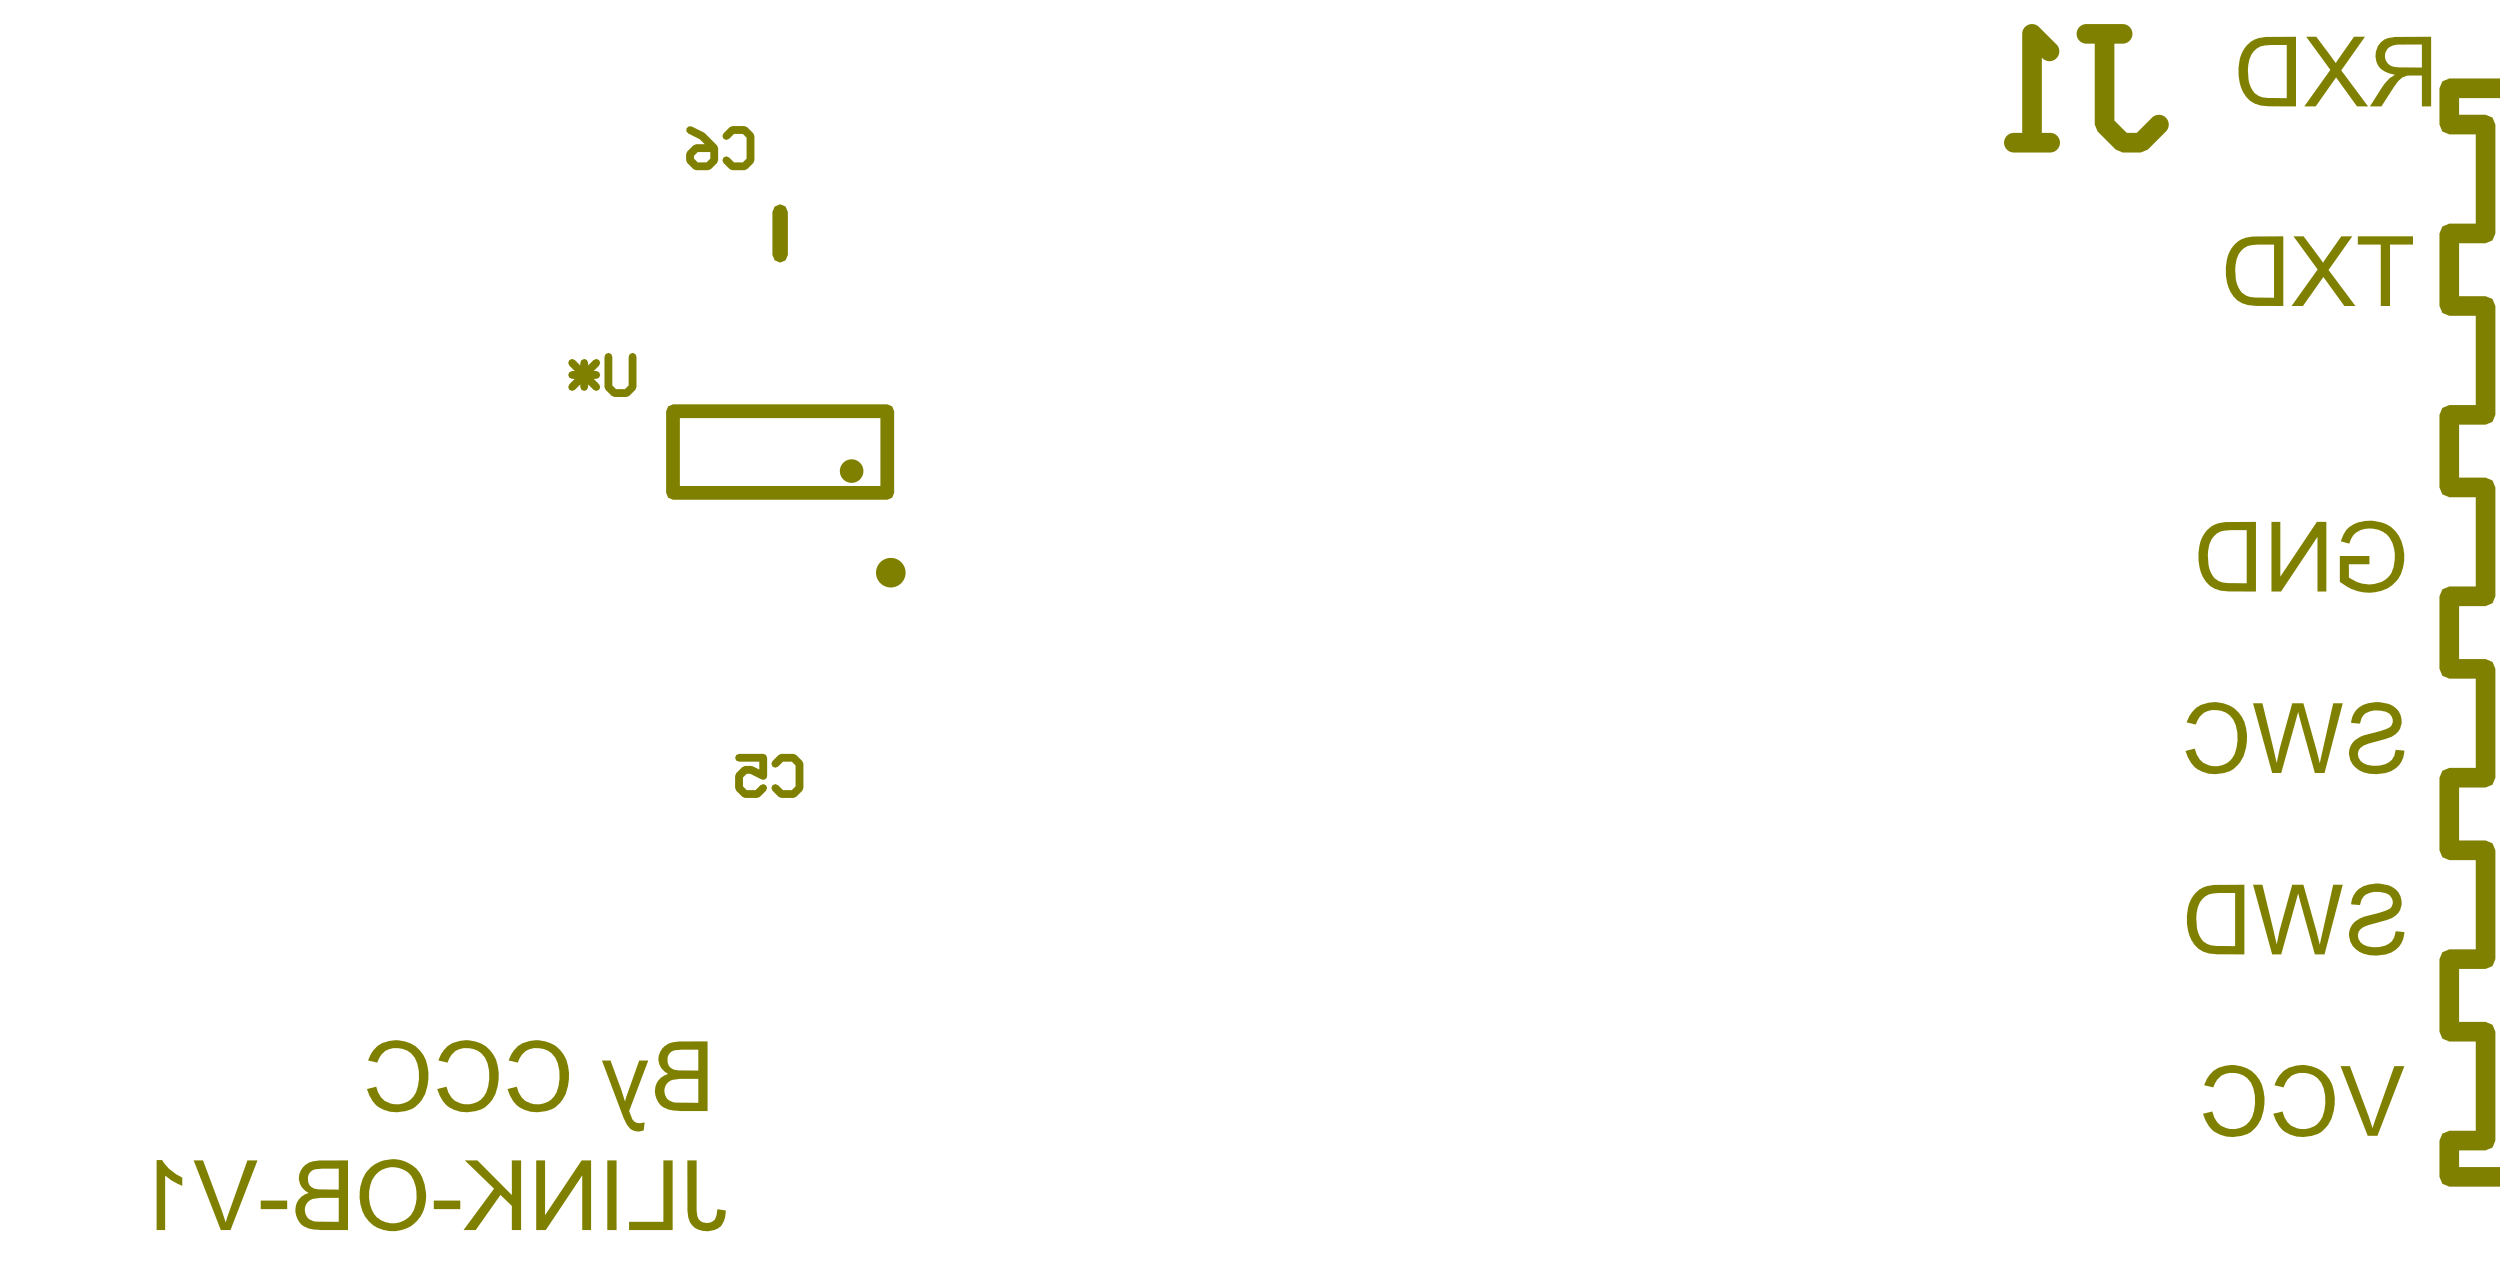 <svg width="35mm" height="18mm" viewBox="0 0 13779528 7086614"  version="1.1" xmlns="http://www.w3.org/2000/svg" xmlns:xlink="http://www.w3.org/1999/xlink">
<desc>
Origin 0 0 Bound 37350000 29300000 13779528 7086614
</desc>
<g fill-rule="evenodd" fill="rgb(128, 128, 0)" stroke="black" stroke-width="1" transform="translate(0, 7086614) scale(1, -1) translate(-37350000, -29300000)">
<path id="N" d="M 51904120.00 35900000.00 L 51904120.00 35591915.00 L 53962205.00 35591916.00 L 54000474.00 35576064.00 L 54138269.00 35438269.00 L 54154121.00 35400000.00 L 54138267.29 35361730.29 L 54000474.00 35223936.00 L 53962202.59 35208085.00 L 51904120.00 35208085.00 L 51904120.00 34591915.00 L 53962205.00 34591916.00 L 54000474.00 34576064.00 L 54138269.00 34438269.00 L 54154121.00 34400000.00 L 54138267.29 34361730.29 L 54000474.00 34223936.00 L 53962202.59 34208085.00 L 51904120.00 34208085.00 L 51904120.00 33591915.00 L 53962205.00 33591916.00 L 54000474.00 33576064.00 L 54138269.00 33438269.00 L 54154121.00 33400000.00 L 54138267.29 33361730.29 L 54000474.00 33223936.00 L 53962202.59 33208085.00 L 51904120.00 33208085.00 L 51904120.00 32591915.00 L 53962205.00 32591916.00 L 54000474.00 32576064.00 L 54138269.00 32438269.00 L 54154121.00 32400000.00 L 54138267.29 32361730.29 L 54000474.00 32223936.00 L 53962202.59 32208085.00 L 51904120.00 32208085.00 L 51904120.00 31591915.00 L 53962205.00 31591916.00 L 54000474.00 31576064.00 L 54138269.00 31438269.00 L 54154121.00 31400000.00 L 54138267.29 31361730.29 L 54000474.00 31223936.00 L 53962202.59 31208085.00 L 51904120.00 31208085.00 L 51904120.00 30591915.00 L 53962205.00 30591916.00 L 54000474.00 30576064.00 L 54138269.00 30438269.00 L 54154121.00 30400000.00 L 54138267.29 30361730.29 L 54000474.00 30223936.00 L 53962202.59 30208085.00 L 51904120.00 30208085.00 L 51904120.00 29900000.00 L 51888269.00 29861731.00 L 51850000.00 29845880.00 L 50850000.00 29845880.00 L 50811731.00 29861731.00 L 50795880.00 29900000.00 L 50795880.00 30100000.00 L 50811731.00 30138269.00 L 50850000.00 30154120.00 L 50995880.00 30154120.00 L 50995880.00 30645880.00 L 50850000.00 30645880.00 L 50811731.00 30661731.00 L 50795880.00 30700000.00 L 50795880.00 31100000.00 L 50811731.00 31138269.00 L 50850000.00 31154120.00 L 50995880.00 31154120.00 L 50995880.00 31645880.00 L 50850000.00 31645880.00 L 50811731.00 31661731.00 L 50795880.00 31700000.00 L 50795880.00 32100000.00 L 50811731.00 32138269.00 L 50850000.00 32154120.00 L 50995880.00 32154120.00 L 50995880.00 32645880.00 L 50850000.00 32645880.00 L 50811731.00 32661731.00 L 50795880.00 32700000.00 L 50795880.00 33100000.00 L 50811731.00 33138269.00 L 50850000.00 33154120.00 L 50995880.00 33154120.00 L 50995880.00 33645880.00 L 50850000.00 33645880.00 L 50811731.00 33661731.00 L 50795880.00 33700000.00 L 50795880.00 34100000.00 L 50811731.00 34138269.00 L 50850000.00 34154120.00 L 50995880.00 34154120.00 L 50995880.00 34645880.00 L 50850000.00 34645880.00 L 50811731.00 34661731.00 L 50795880.00 34700000.00 L 50795880.00 35100000.00 L 50811731.00 35138269.00 L 50850000.00 35154120.00 L 50995880.00 35154120.00 L 50995880.00 35645880.00 L 50850000.00 35645880.00 L 50811731.00 35661731.00 L 50795880.00 35700000.00 L 50795880.00 35900000.00 L 50811731.00 35938269.00 L 50850000.00 35954120.00 L 51850000.00 35954120.00 L 51888269.00 35938269.00 L 51904120.00 35900000.00  zM 53939787.12 30483675.00 L 51904120.00 30483675.00 L 51904120.00 30316325.00 L 53939787.12 30316325.00 L 54023462.72 30400000.00 L 53939787.12 30483675.00  zM 53939787.12 31483675.00 L 51904120.00 31483675.00 L 51904120.00 31316325.00 L 53939787.12 31316325.00 L 54023462.72 31400000.00 L 53939787.12 31483675.00  zM 53939787.12 32483675.00 L 51904120.00 32483675.00 L 51904120.00 32316325.00 L 53939787.12 32316325.00 L 54023462.72 32400000.00 L 53939787.12 32483675.00  zM 51795880.00 35845880.00 L 50904120.00 35845880.00 L 50904120.00 35754120.00 L 51050000.00 35754120.00 L 51088269.00 35738269.00 L 51104120.00 35700000.00 L 51104120.00 35100000.00 L 51088269.00 35061731.00 L 51050000.00 35045880.00 L 50904120.00 35045880.00 L 50904120.00 34754120.00 L 51050000.00 34754120.00 L 51088269.00 34738269.00 L 51104120.00 34700000.00 L 51104120.00 34100000.00 L 51088269.00 34061731.00 L 51050000.00 34045880.00 L 50904120.00 34045880.00 L 50904120.00 33754120.00 L 51050000.00 33754120.00 L 51088269.00 33738269.00 L 51104120.00 33700000.00 L 51104120.00 33100000.00 L 51088269.00 33061731.00 L 51050000.00 33045880.00 L 50904120.00 33045880.00 L 50904120.00 32754120.00 L 51050000.00 32754120.00 L 51088269.00 32738269.00 L 51104120.00 32700000.00 L 51104120.00 32100000.00 L 51088269.00 32061731.00 L 51050000.00 32045880.00 L 50904120.00 32045880.00 L 50904120.00 31754120.00 L 51050000.00 31754120.00 L 51088269.00 31738269.00 L 51104120.00 31700000.00 L 51104120.00 31100000.00 L 51088269.00 31061731.00 L 51050000.00 31045880.00 L 50904120.00 31045880.00 L 50904120.00 30754120.00 L 51050000.00 30754120.00 L 51088269.00 30738269.00 L 51104120.00 30700000.00 L 51104120.00 30100000.00 L 51088269.00 30061731.00 L 51050000.00 30045880.00 L 50904120.00 30045880.00 L 50904120.00 29954120.00 L 51795880.00 29954120.00 L 51795880.00 35845880.00  zM 53939787.12 33483675.00 L 51904120.00 33483675.00 L 51904120.00 33316325.00 L 53939787.12 33316325.00 L 54023462.72 33400000.00 L 53939787.12 33483675.00  zM 53939787.12 35483675.00 L 51904120.00 35483675.00 L 51904120.00 35316325.00 L 53939787.12 35316325.00 L 54023462.72 35400000.00 L 53939787.12 35483675.00  zM 53939787.12 34483675.00 L 51904120.00 34483675.00 L 51904120.00 34316325.00 L 53939787.12 34316325.00 L 54023462.72 34400000.00 L 53939787.12 34483675.00  z"/>
<path id="N" d="M 50467622.93 31516276.98 L 50511467.93 31507951.98 A 117196.43 117196.43 0 0 0 50571407.94 31465771.99 L 50581397.94 31445792.00 L 50586947.95 31420817.00 L 50587502.95 31400837.00 L 50579177.96 31370867.00 L 50569187.96 31354771.99 L 50555867.96 31341451.99 L 50534222.96 31326466.99 L 50500922.97 31314256.98 L 50402132.97 31287061.96 L 50376047.97 31276516.96 L 50359397.98 31263751.96 L 50350517.98 31250986.96 L 50346077.98 31233226.96 L 50349407.99 31211581.96 L 50361617.99 31191601.96 L 50377712.99 31179391.96 L 50398802.99 31170511.96 L 50430992.99 31165516.97 L 50464847.99 31166626.98 L 50496482.99 31174396.98 L 50518127.99 31185496.99 L 50534222.99 31199371.99 L 50546987.98 31221016.99 L 50554757.98 31253761.99 L 50602487.98 31249322.00 L 50601377.98 31235447.00 L 50595827.99 31210472.00 L 50586392.99 31188272.00 L 50573627.99 31169401.99 L 50555313.00 31152196.99 L 50529783.00 31136101.99 L 50498148.00 31125556.98 L 50448198.00 31119451.97 L 50410458.00 31121671.97 L 50378268.00 31129441.96 L 50353848.00 31140541.96 L 50334978.00 31154416.95 L 50318327.99 31171621.95 L 50304452.99 31196596.95 L 50297237.98 31228786.95 A 95867.55 95867.55 0 0 0 50336087.97 31310926.95 L 50357732.97 31324801.96 L 50379377.96 31333681.96 L 50469287.96 31356991.98 L 50504807.96 31369201.98 L 50524787.96 31379746.99 L 50533112.95 31390846.99 L 50538662.95 31406386.99 L 50538107.95 31422481.99 L 50532557.95 31436911.99 L 50519792.94 31453561.99 L 50499257.94 31464106.98 L 50467067.94 31470211.98 L 50435987.94 31470766.97 L 50411012.94 31465216.97 L 50388812.94 31455226.96 L 50377157.94 31444681.96 L 50366057.95 31427476.96 L 50357732.95 31398061.96 L 50308892.95 31401946.95 L 50310002.95 31414156.95 L 50315552.95 31435801.95 L 50322767.94 31451896.95 L 50335532.94 31471321.95 L 50351627.94 31486861.96 L 50374937.93 31501291.96 L 50403797.93 31510726.97 L 50445977.93 31516831.97 L 50467622.93 31516276.98  z"/>
<path id="N" d="M 50467622.93 32516276.98 L 50511467.93 32507951.98 A 117196.43 117196.43 0 0 0 50571407.94 32465771.99 L 50581397.94 32445792.00 L 50586947.95 32420817.00 L 50587502.95 32400837.00 L 50579177.96 32370867.00 L 50569187.96 32354771.99 L 50555867.96 32341451.99 L 50534222.96 32326466.99 L 50500922.97 32314256.98 L 50402132.97 32287061.96 L 50376047.97 32276516.96 L 50359397.98 32263751.96 L 50350517.98 32250986.96 L 50346077.98 32233226.96 L 50349407.99 32211581.96 L 50361617.99 32191601.96 L 50377712.99 32179391.96 L 50398802.99 32170511.96 L 50430992.99 32165516.97 L 50464847.99 32166626.98 L 50496482.99 32174396.98 L 50518127.99 32185496.99 L 50534222.99 32199371.99 L 50546987.98 32221016.99 L 50554757.98 32253761.99 L 50602487.98 32249322.00 L 50601377.98 32235447.00 L 50595827.99 32210472.00 L 50586392.99 32188272.00 L 50573627.99 32169401.99 L 50555313.00 32152196.99 L 50529783.00 32136101.99 L 50498148.00 32125556.98 L 50448198.00 32119451.97 L 50410458.00 32121671.97 L 50378268.00 32129441.96 L 50353848.00 32140541.96 L 50334978.00 32154416.95 L 50318327.99 32171621.95 L 50304452.99 32196596.95 L 50297237.98 32228786.95 A 95867.55 95867.55 0 0 0 50336087.97 32310926.95 L 50357732.97 32324801.96 L 50379377.96 32333681.96 L 50469287.96 32356991.98 L 50504807.96 32369201.98 L 50524787.96 32379746.99 L 50533112.95 32390846.99 L 50538662.95 32406386.99 L 50538107.95 32422481.99 L 50532557.95 32436911.99 L 50519792.94 32453561.99 L 50499257.94 32464106.98 L 50467067.94 32470211.98 L 50435987.94 32470766.97 L 50411012.94 32465216.97 L 50388812.94 32455226.96 L 50377157.94 32444681.96 L 50366057.95 32427476.96 L 50357732.95 32398061.96 L 50308892.95 32401946.95 L 50310002.95 32414156.95 L 50315552.95 32435801.95 L 50322767.94 32451896.95 L 50335532.94 32471321.95 L 50351627.94 32486861.96 L 50374937.93 32501291.96 L 50403797.93 32510726.97 L 50445977.93 32516831.97 L 50467622.93 32516276.98  z"/>
<path id="N" d="M 39592869.93 29980174.69 L 39620064.94 29965189.70 L 39645594.94 29945209.70 L 39664464.94 29921344.71 L 39677229.95 29896924.71 L 39689994.96 29859739.71 L 39698319.96 29809234.71 A 236460.34 236460.34 0 0 0 39680559.98 29704894.71 L 39667794.99 29681029.71 L 39646704.99 29654944.70 L 39619510.00 29631079.70 L 39595645.00 29617759.69 L 39562900.00 29606659.69 L 39529045.00 29600554.68 L 39496855.00 29601109.68 L 39463555.00 29607214.67 L 39429700.00 29619424.66 L 39406390.00 29633299.66 L 39381969.99 29656054.66 L 39361989.99 29681584.65 L 39347559.98 29710999.65 L 39337014.98 29746519.65 L 39332019.97 29782594.65 L 39332574.96 29818669.65 L 39336459.96 29846974.65 L 39348669.95 29888599.65 L 39363099.95 29916904.65 L 39373644.94 29931334.65 L 39394734.94 29953534.66 L 39417489.94 29970739.66 L 39451899.93 29986834.67 L 39468549.93 29991274.67 L 39510174.93 29997379.68 A 180284.28 180284.28 0 0 0 39592869.93 29980174.69  zM 39501294.94 29952979.68 L 39476319.94 29947429.67 L 39451899.94 29937439.67 L 39435804.94 29926339.67 L 39418044.95 29908579.66 L 39400284.95 29881384.66 L 39390294.96 29851969.66 L 39384744.96 29819779.66 L 39384189.97 29784814.66 L 39389184.98 29748739.66 L 39398619.98 29720434.66 L 39411939.98 29694904.66 L 39428034.99 29676034.66 L 39451344.99 29659939.67 L 39474654.99 29650504.67 L 39501294.99 29644399.68 L 39526269.99 29643844.68 L 39554019.99 29649394.69 L 39577329.99 29659384.69 L 39598974.99 29673814.69 L 39616179.99 29691019.70 L 39631164.98 29717104.70 L 39642264.97 29753179.70 L 39646149.97 29780929.70 L 39645039.96 29822554.70 L 39640599.96 29848639.70 L 39630609.95 29879164.70 L 39616734.95 29905249.70 L 39600639.94 29923009.69 A 146243.38 146243.38 0 0 1 39501294.94 29952979.68  z"/>
<path id="N" d="M 50430992.93 33515721.97 L 50475392.93 33507396.98 L 50504252.94 33496851.98 L 50527562.94 33482976.99 L 50552537.94 33459666.99 L 50572517.95 33432471.99 L 50586947.95 33401947.00 L 50596937.96 33365872.00 L 50601932.96 33330352.00 L 50601377.97 33295387.00 L 50595272.98 33258757.00 L 50583062.98 33221572.00 L 50569187.99 33197151.99 L 50558087.99 33183276.99 L 50535332.99 33161076.99 L 50509248.00 33143316.98 L 50473728.00 33129441.98 L 50440428.00 33122226.97 L 50411568.00 33119451.97 L 50375493.00 33121671.96 L 50344413.00 33128331.95 L 50309448.00 33140541.95 L 50282252.99 33155526.94 L 50246732.99 33179391.94 L 50246732.97 33322026.94 L 50409902.97 33322026.97 L 50409902.97 33276516.97 L 50296682.97 33276516.95 L 50296682.99 33204366.95 L 50303342.99 33198816.95 L 50339972.99 33179391.95 L 50368277.99 33169956.96 L 50409347.99 33164961.97 L 50436542.99 33167736.97 L 50472617.99 33177726.98 A 123868.54 123868.54 0 0 1 50531447.98 33229341.99 L 50543102.98 33260976.99 L 50549207.97 33300936.99 L 50549762.96 33334791.99 L 50545877.96 33361986.99 L 50536997.95 33393066.99 L 50520347.95 33423591.99 L 50505362.94 33440796.98 L 50484827.94 33455226.98 L 50460407.94 33466326.98 L 50439872.94 33470766.97 A 145827.38 145827.38 0 0 1 50358287.94 33463551.96 L 50334977.94 33450231.95 L 50320547.95 33436356.95 L 50307782.95 33414711.95 L 50298902.95 33390291.95 L 50252837.95 33402501.94 L 50256722.95 33416376.94 L 50266712.95 33439686.94 L 50281142.94 33464106.94 L 50298347.94 33481311.95 L 50323322.94 33497406.95 L 50347742.93 33507396.96 L 50384927.93 33515166.96 L 50421002.93 33516831.97 L 50430992.93 33515721.97  z"/>
<path id="N" d="M 39936869.93 30652274.77 L 39970169.93 30646169.78 L 40000139.93 30635624.78 L 40026779.94 30620639.79 L 40050644.94 30598439.79 L 40070069.95 30572909.79 L 40084499.95 30544604.80 L 40093934.96 30509084.80 L 40098929.96 30473009.80 L 40098374.97 30437489.80 L 40093379.98 30400859.80 L 40080614.98 30356459.80 L 40061744.99 30322604.79 L 40046759.99 30304844.79 L 40024005.00 30283754.79 L 40004580.00 30272654.78 L 39971280.00 30262109.78 L 39925215.00 30256004.77 L 39887475.00 30258779.76 L 39853065.00 30269324.76 L 39824760.00 30283754.75 L 39809774.99 30295409.75 L 39790904.99 30317609.74 L 39773144.98 30348689.74 L 39759824.98 30384209.74 L 39810884.98 30396974.75 L 39821429.98 30364784.75 L 39838079.99 30337589.75 L 39856949.99 30319274.76 L 39886919.99 30305399.76 L 39908564.99 30300404.77 L 39936314.99 30299849.77 L 39959624.99 30304844.77 L 39983489.99 30314279.78 L 39999584.99 30324824.78 L 40016234.99 30342584.78 L 40030664.98 30365894.79 L 40041209.98 30400859.79 L 40046759.97 30440264.79 L 40045649.96 30485219.79 L 40037324.95 30525179.79 L 40024004.95 30555704.79 L 40004024.94 30580124.78 L 39982379.94 30595664.78 L 39957404.94 30605099.77 L 39935204.94 30608984.77 L 39905789.94 30609539.76 L 39882479.94 30603989.76 L 39860279.94 30593999.76 L 39838634.95 30572909.75 L 39826424.95 30552929.75 L 39816434.95 30529619.75 L 39766484.95 30541274.74 L 39769814.95 30551264.74 L 39781469.95 30576794.74 L 39795344.94 30597329.75 L 39817544.94 30621194.75 L 39844739.93 30637844.75 L 39884699.93 30649499.76 L 39918554.93 30653384.77 L 39936869.93 30652274.77  z"/>
<path id="N" d="M 40324259.93 30652274.84 L 40357559.93 30646169.84 L 40387529.93 30635624.85 L 40414169.94 30620639.85 L 40438034.94 30598439.86 L 40457459.95 30572909.86 L 40471889.95 30544604.86 L 40481324.96 30509084.87 L 40486319.96 30473009.87 L 40485764.97 30437489.87 L 40480769.98 30400859.87 L 40468004.98 30356459.86 L 40449134.99 30322604.86 L 40434149.99 30304844.86 L 40411395.00 30283754.85 L 40391970.00 30272654.85 L 40358670.00 30262109.84 L 40312605.00 30256004.84 L 40274865.00 30258779.83 L 40240455.00 30269324.82 L 40212150.00 30283754.82 L 40197164.99 30295409.82 L 40178294.99 30317609.81 L 40160534.98 30348689.81 L 40147214.98 30384209.81 L 40198274.98 30396974.82 L 40208819.98 30364784.82 L 40225469.99 30337589.82 L 40244339.99 30319274.82 L 40274309.99 30305399.83 L 40295954.99 30300404.83 L 40323704.99 30299849.84 L 40347014.99 30304844.84 L 40370879.99 30314279.85 L 40386974.99 30324824.85 L 40403624.99 30342584.85 L 40418054.98 30365894.85 L 40428599.98 30400859.86 L 40434149.97 30440264.86 L 40433039.96 30485219.86 L 40424714.95 30525179.86 L 40411394.95 30555704.85 L 40391414.94 30580124.85 L 40369769.94 30595664.85 L 40344794.94 30605099.84 L 40322594.94 30608984.84 L 40293179.94 30609539.83 L 40269869.94 30603989.83 L 40247669.94 30593999.82 L 40226024.95 30572909.82 L 40213814.95 30552929.82 L 40203824.95 30529619.82 L 40153874.95 30541274.81 L 40157204.95 30551264.81 L 40168859.95 30576794.81 L 40182734.94 30597329.81 L 40204934.94 30621194.82 L 40232129.93 30637844.82 L 40272089.93 30649499.83 L 40305944.93 30653384.83 L 40324259.93 30652274.84  z"/>
<path id="N" d="M 39549479.93 30652274.70 L 39582779.93 30646169.71 L 39612749.93 30635624.71 L 39639389.94 30620639.72 L 39663254.94 30598439.72 L 39682679.95 30572909.73 L 39697109.95 30544604.73 L 39706544.96 30509084.73 L 39711539.96 30473009.73 L 39710984.97 30437489.73 L 39705989.98 30400859.73 L 39693224.98 30356459.73 L 39674354.99 30322604.72 L 39659369.99 30304844.72 L 39636615.00 30283754.72 L 39617190.00 30272654.71 L 39583890.00 30262109.71 L 39537825.00 30256004.70 L 39500085.00 30258779.69 L 39465675.00 30269324.69 L 39437370.00 30283754.68 L 39422384.99 30295409.68 L 39403514.99 30317609.68 L 39385754.98 30348689.67 L 39372434.98 30384209.67 L 39423494.98 30396974.68 L 39434039.98 30364784.68 L 39450689.99 30337589.69 L 39469559.99 30319274.69 L 39499529.99 30305399.69 L 39521174.99 30300404.70 L 39548924.99 30299849.70 L 39572234.99 30304844.71 L 39596099.99 30314279.71 L 39612194.99 30324824.71 L 39628844.99 30342584.72 L 39643274.98 30365894.72 L 39653819.98 30400859.72 L 39659369.97 30440264.72 L 39658259.96 30485219.72 L 39649934.95 30525179.72 L 39636614.95 30555704.72 L 39616634.94 30580124.71 L 39594989.94 30595664.71 L 39570014.94 30605099.71 L 39547814.94 30608984.70 L 39518399.94 30609539.70 L 39495089.94 30603989.69 L 39472889.94 30593999.69 L 39451244.95 30572909.69 L 39439034.95 30552929.68 L 39429044.95 30529619.68 L 39379094.95 30541274.67 L 39382424.95 30551264.67 L 39394079.95 30576794.68 L 39407954.94 30597329.68 L 39430154.94 30621194.68 L 39457349.93 30637844.69 L 39497309.93 30649499.69 L 39531164.93 30653384.70 L 39549479.93 30652274.70  z"/>
<path id="N" d="M 49572962.93 32515721.82 L 49606262.93 32509616.83 L 49636232.93 32499071.83 L 49662872.94 32484086.84 L 49686737.94 32461886.84 L 49706162.95 32436356.84 L 49720592.95 32408051.85 L 49730027.96 32372531.85 L 49735022.96 32336456.85 L 49734467.97 32300936.85 L 49729472.98 32264306.85 L 49716707.98 32219906.85 L 49697837.99 32186051.84 L 49682852.99 32168291.84 L 49660098.00 32147201.84 L 49640673.00 32136101.83 L 49607373.00 32125556.83 L 49561308.00 32119451.82 L 49523568.00 32122226.81 L 49489158.00 32132771.81 L 49460853.00 32147201.80 L 49445867.99 32158856.80 L 49426997.99 32181056.79 L 49409237.98 32212136.79 L 49395917.98 32247656.79 L 49446977.98 32260421.80 L 49457522.98 32228231.80 L 49474172.99 32201036.80 L 49493042.99 32182721.81 L 49523012.99 32168846.81 L 49544657.99 32163851.82 L 49572407.99 32163296.82 L 49595717.99 32168291.82 L 49619582.99 32177726.83 L 49635677.99 32188271.83 L 49652327.99 32206031.83 L 49666757.98 32229341.84 L 49677302.98 32264306.84 L 49682852.97 32303711.84 L 49681742.96 32348666.84 L 49673417.95 32388626.84 L 49660097.95 32419151.84 L 49640117.94 32443571.83 L 49618472.94 32459111.83 L 49593497.94 32468546.82 L 49571297.94 32472431.82 L 49541882.94 32472986.81 L 49518572.94 32467436.81 L 49496372.94 32457446.81 L 49474727.95 32436356.80 L 49462517.95 32416376.80 L 49452527.95 32393066.80 L 49402577.95 32404721.79 L 49405907.95 32414711.79 L 49417562.95 32440241.79 L 49431437.94 32460776.80 L 49453637.94 32484641.80 L 49480832.93 32501291.80 L 49520792.93 32512946.81 L 49554647.93 32516831.82 L 49572962.93 32515721.82  z"/>
<path id="N" d="M 50056922.93 30515721.90 L 50090222.93 30509616.91 L 50120192.93 30499071.92 L 50146832.94 30484086.92 L 50170697.94 30461886.92 L 50190122.95 30436356.93 L 50204552.95 30408051.93 L 50213987.96 30372531.93 L 50218982.96 30336456.93 L 50218427.97 30300936.93 L 50213432.98 30264306.93 L 50200667.98 30219906.93 L 50181797.99 30186051.93 L 50166812.99 30168291.92 L 50144058.00 30147201.92 L 50124633.00 30136101.92 L 50091333.00 30125556.91 L 50045268.00 30119451.90 L 50007528.00 30122226.90 L 49973118.00 30132771.89 L 49944813.00 30147201.89 L 49929827.99 30158856.88 L 49910957.99 30181056.88 L 49893197.98 30212136.88 L 49879877.98 30247656.87 L 49930937.98 30260421.88 L 49941482.98 30228231.88 L 49958132.99 30201036.89 L 49977002.99 30182721.89 L 50006972.99 30168846.90 L 50028617.99 30163851.90 L 50056367.99 30163296.90 L 50079677.99 30168291.91 L 50103542.99 30177726.91 L 50119637.99 30188271.92 L 50136287.99 30206031.92 L 50150717.98 30229341.92 L 50161262.98 30264306.92 L 50166812.97 30303711.92 L 50165702.96 30348666.92 L 50157377.95 30388626.92 L 50144057.95 30419151.92 L 50124077.94 30443571.92 L 50102432.94 30459111.91 L 50077457.94 30468546.91 L 50055257.94 30472431.90 L 50025842.94 30472986.90 L 50002532.94 30467436.90 L 49980332.94 30457446.89 L 49958687.95 30436356.89 L 49946477.95 30416376.89 L 49936487.95 30393066.88 L 49886537.95 30404721.87 L 49889867.95 30414711.88 L 49901522.95 30440241.88 L 49915397.94 30460776.88 L 49937597.94 30484641.88 L 49964792.93 30501291.89 L 50004752.93 30512946.90 L 50038607.93 30516831.90 L 50056922.93 30515721.90  z"/>
<path id="N" d="M 49669532.93 30515721.84 L 49702832.93 30509616.84 L 49732802.93 30499071.85 L 49759442.94 30484086.85 L 49783307.94 30461886.86 L 49802732.95 30436356.86 L 49817162.95 30408051.86 L 49826597.96 30372531.86 L 49831592.96 30336456.87 L 49831037.97 30300936.87 L 49826042.98 30264306.86 L 49813277.98 30219906.86 L 49794407.99 30186051.86 L 49779422.99 30168291.86 L 49756668.00 30147201.85 L 49737243.00 30136101.85 L 49703943.00 30125556.84 L 49657878.00 30119451.83 L 49620138.00 30122226.83 L 49585728.00 30132771.82 L 49557423.00 30147201.82 L 49542437.99 30158856.81 L 49523567.99 30181056.81 L 49505807.98 30212136.81 L 49492487.98 30247656.81 L 49543547.98 30260421.81 L 49554092.98 30228231.82 L 49570742.99 30201036.82 L 49589612.99 30182721.82 L 49619582.99 30168846.83 L 49641227.99 30163851.83 L 49668977.99 30163296.84 L 49692287.99 30168291.84 L 49716152.99 30177726.85 L 49732247.99 30188271.85 L 49748897.99 30206031.85 L 49763327.98 30229341.85 L 49773872.98 30264306.86 L 49779422.97 30303711.86 L 49778312.96 30348666.86 L 49769987.95 30388626.85 L 49756667.95 30419151.85 L 49736687.94 30443571.85 L 49715042.94 30459111.84 L 49690067.94 30468546.84 L 49667867.94 30472431.84 L 49638452.94 30472986.83 L 49615142.94 30467436.83 L 49592942.94 30457446.82 L 49571297.95 30436356.82 L 49559087.95 30416376.82 L 49549097.95 30393066.82 L 49499147.95 30404721.81 L 49502477.95 30414711.81 L 49514132.95 30440241.81 L 49528007.94 30460776.81 L 49550207.94 30484641.82 L 49577402.93 30501291.82 L 49617362.93 30512946.83 L 49651217.93 30516831.83 L 49669532.93 30515721.84  z"/>
<path id="N" d="M 39268195.00 29606659.64 L 39121675.00 29606659.61 L 39077275.00 29609989.60 L 39050635.00 29615539.60 L 39024550.00 29627194.59 L 39011784.99 29636629.59 A 118867.79 118867.79 0 0 0 38977929.98 29717104.59 L 38980704.98 29741524.59 L 38987364.97 29759839.59 L 38996244.97 29774824.59 L 39012894.97 29792029.59 L 39030654.97 29803129.59 L 39050634.96 29811454.60 L 39032874.96 29822554.59 L 39012894.96 29843089.59 L 39002904.96 29862514.59 L 38996799.95 29888599.59 L 38999019.95 29911354.59 L 39007344.94 29934109.59 L 39018444.94 29951314.59 L 39032319.94 29965189.59 L 39052854.93 29978509.60 L 39076164.93 29985724.60 L 39108909.93 29990164.61 L 39268194.93 29990719.64 L 39268195.00 29606659.64  zM 39217134.97 29784259.63 L 39116124.97 29784259.61 L 39076164.97 29778709.60 A 62285.29 62285.29 0 0 1 39030654.98 29711554.59 L 39033984.98 29694904.59 L 39043974.99 29676034.60 L 39055629.99 29665489.60 L 39076719.99 29656054.60 L 39091149.99 29653279.60 L 39217134.99 29652169.63 L 39217134.97 29784259.63  zM 39217134.94 29945209.63 L 39126114.94 29945209.61 L 39096144.94 29942434.61 A 50188.76 50188.76 0 0 1 39047304.95 29893039.60 L 39048414.95 29872504.60 L 39055074.96 29855299.60 L 39065619.96 29844199.60 L 39082824.96 29834764.60 L 39107799.96 29830879.61 L 39217134.96 29829769.63 L 39217134.94 29945209.63  z"/>
<path id="N" d="M 41250000.00 30262665.00 L 41103480.00 30262664.97 L 41059080.00 30265994.97 L 41032440.00 30271544.96 L 41006355.00 30283199.96 L 40993589.99 30292634.96 A 118867.79 118867.79 0 0 0 40959734.98 30373109.95 L 40962509.98 30397529.95 L 40969169.97 30415844.95 L 40978049.97 30430829.95 L 40994699.97 30448034.96 L 41012459.97 30459134.96 L 41032439.96 30467459.96 L 41014679.96 30478559.96 L 40994699.96 30499094.96 L 40984709.96 30518519.95 L 40978604.95 30544604.95 L 40980824.95 30567359.95 L 40989149.94 30590114.95 L 41000249.94 30607319.96 L 41014124.94 30621194.96 L 41034659.93 30634514.96 L 41057969.93 30641729.97 L 41090714.93 30646169.97 L 41249999.93 30646725.00 L 41250000.00 30262665.00  zM 41198939.97 30440264.99 L 41097929.97 30440264.97 L 41057969.97 30434714.97 A 62285.29 62285.29 0 0 1 41012459.98 30367559.96 L 41015789.98 30350909.96 L 41025779.99 30332039.96 L 41037434.99 30321494.96 L 41058524.99 30312059.97 L 41072954.99 30309284.97 L 41198939.99 30308174.99 L 41198939.97 30440264.99  zM 41198939.94 30601214.99 L 41107919.94 30601214.98 L 41077949.94 30598439.97 A 50188.76 50188.76 0 0 1 41029109.95 30549044.96 L 41030219.95 30528509.96 L 41036879.96 30511304.96 L 41047424.96 30500204.96 L 41064629.96 30490769.97 L 41089604.96 30486884.97 L 41198939.96 30485774.99 L 41198939.94 30601214.99  z"/>
<path id="N" d="M 40585339.00 34401953.00 L 40591680.00 34386646.00 L 40591680.00 34372263.22 L 40621370.00 34401953.00 L 40636677.00 34408293.00 L 40651984.00 34401953.00 L 40658324.00 34386646.00 L 40651984.00 34371339.00 L 40622294.22 34341649.00 L 40636677.00 34341649.00 L 40651984.00 34335308.00 L 40658325.00 34320001.00 L 40651984.00 34304694.00 L 40636677.00 34298353.00 L 40622294.22 34298353.00 L 40651984.00 34268663.00 L 40658324.00 34253356.00 L 40651984.00 34238049.00 L 40636677.00 34231709.00 L 40621370.00 34238049.00 L 40591680.00 34267738.78 L 40591680.00 34253356.00 L 40585339.00 34238049.00 L 40570032.00 34231708.00 L 40554725.00 34238049.00 L 40548384.00 34253356.00 L 40548384.00 34267738.22 L 40518694.00 34238048.00 L 40503387.00 34231708.00 L 40488079.00 34238048.00 L 40481739.00 34253356.00 L 40488079.00 34268663.00 L 40517769.22 34298353.00 L 40503387.00 34298353.00 L 40488080.00 34304694.00 L 40481739.00 34320001.00 L 40488080.00 34335308.00 L 40503387.00 34341649.00 L 40517769.22 34341649.00 L 40488079.00 34371339.00 L 40481739.00 34386646.00 L 40488079.00 34401954.00 L 40503387.00 34408294.00 L 40518694.00 34401954.00 L 40548384.00 34372263.78 L 40548384.00 34386646.00 L 40554725.00 34401953.00 L 40570032.00 34408294.00 L 40585339.00 34401953.00  z"/>
<path id="N" d="M 50750000.00 35800000.00 L 50698940.00 35799999.99 L 50698939.97 35970384.99 L 50633449.97 35970384.98 L 50614024.97 35968719.98 L 50590714.97 35959284.97 L 50567959.98 35938749.97 L 50545204.98 35907669.96 L 50475830.00 35799999.95 L 50412560.00 35799999.94 L 50478604.98 35904339.95 L 50493589.98 35925429.96 L 50520784.97 35955399.96 L 50550199.97 35974269.97 L 50541319.97 35976489.96 L 50515234.97 35983149.96 L 50495254.97 35992029.96 L 50477494.96 36003129.95 A 89005.11 89005.11 0 0 0 50446414.96 36055299.95 L 50443084.95 36075279.95 L 50445304.95 36101364.95 L 50456404.94 36132444.95 L 50472499.94 36153534.95 L 50492479.94 36169074.95 L 50513014.93 36176844.96 L 50550754.93 36182949.97 L 50749999.93 36184060.00 L 50750000.00 35800000.00  zM 50698939.94 36141324.99 L 50562964.94 36140769.97 L 50539099.94 36135774.96 L 50519119.94 36126339.96 L 50508574.94 36116349.96 L 50500249.95 36101364.96 A 60280.08 60280.08 0 0 1 50543539.96 36018669.96 L 50570179.96 36015339.97 L 50698939.96 36014229.99 L 50698939.94 36141324.99  z"/>
<path id="N" d="M 41571984.00 32225275.00 L 41578325.00 32209968.00 L 41578325.00 32110001.00 L 41576040.00 32100320.00 L 41571984.00 32094694.00 L 41563523.00 32089465.00 L 41556677.00 32088353.00 L 41546996.00 32090638.00 L 41484921.07 32121675.00 L 41465675.19 32121675.00 L 41445035.00 32101034.19 L 41445035.00 32052322.81 L 41465676.19 32031681.00 L 41514387.81 32031681.00 L 41541370.00 32058664.00 L 41556677.00 32065003.00 L 41571985.00 32058664.00 L 41578324.00 32043356.00 L 41571985.00 32028049.00 L 41538661.00 31994726.00 L 41523354.00 31988385.00 L 41456709.00 31988385.00 L 41441401.00 31994726.00 L 41408079.00 32028049.00 L 41401739.00 32043356.00 L 41401739.00 32110001.00 L 41408080.00 32125309.00 L 41441402.00 32158630.00 L 41456709.00 32164971.00 L 41490032.00 32164971.00 L 41499713.00 32162686.00 L 41535029.00 32145028.26 L 41535029.00 32188320.00 L 41423387.00 32188320.00 L 41408080.00 32194661.00 L 41401739.00 32209968.00 L 41408080.00 32225275.00 L 41423387.00 32231616.00 L 41556677.00 32231616.00 L 41571984.00 32225275.00  z"/>
<path id="N" d="M 49720593.00 31126111.85 L 49569633.00 31126666.82 L 49525233.00 31131106.81 L 49494153.00 31141096.81 L 49467512.99 31156636.80 L 49445867.99 31178836.80 L 49428662.99 31204921.79 L 49417562.98 31230451.79 L 49410347.98 31255426.79 L 49404242.97 31293721.79 L 49403687.96 31338676.79 L 49408127.96 31371421.79 A 172640.38 172640.38 0 0 0 49453637.94 31466881.80 L 49473062.94 31484086.80 L 49491932.94 31494631.81 L 49514687.93 31502956.81 L 49551872.93 31509061.82 L 49720592.93 31510171.85 L 49720593.00 31126111.85  zM 49669532.94 31464661.84 L 49580732.94 31464661.82 L 49548542.94 31461886.82 L 49524677.94 31456891.81 L 49504142.94 31445236.81 L 49488602.95 31430806.81 L 49475282.95 31413046.80 L 49463627.95 31385296.80 L 49457522.96 31354771.80 L 49455302.96 31326466.80 L 49458632.97 31278181.80 A 148078.06 148078.06 0 0 1 49493597.99 31198261.81 L 49515797.99 31183276.81 L 49536887.99 31176061.81 L 49566302.99 31172731.82 L 49669532.99 31171621.84 L 49669532.94 31464661.84  z"/>
<path id="N" d="M 50005190.00 35799999.87 L 49854230.00 35800554.84 L 49809830.00 35804994.84 L 49778750.00 35814984.83 L 49752109.99 35830524.83 L 49730464.99 35852724.82 L 49713259.99 35878809.82 L 49702159.98 35904339.82 L 49694944.98 35929314.82 L 49688839.97 35967609.81 L 49688284.96 36012564.81 L 49692724.96 36045309.82 A 172640.38 172640.38 0 0 0 49738234.94 36140769.82 L 49757659.94 36157974.83 L 49776529.94 36168519.83 L 49799284.93 36176844.83 L 49836469.93 36182949.84 L 50005189.93 36184059.87 L 50005190.00 35799999.87  zM 49954129.94 36138549.86 L 49865329.94 36138549.85 L 49833139.94 36135774.84 L 49809274.94 36130779.84 L 49788739.94 36119124.83 L 49773199.95 36104694.83 L 49759879.95 36086934.83 L 49748224.95 36059184.82 L 49742119.96 36028659.82 L 49739899.96 36000354.82 L 49743229.97 35952069.82 A 148078.06 148078.06 0 0 1 49778194.99 35872149.83 L 49800394.99 35857164.83 L 49821484.99 35849949.84 L 49850899.99 35846619.84 L 49954129.99 35845509.86 L 49954129.94 36138549.86  z"/>
<path id="N" d="M 49784418.00 33126111.86 L 49633458.00 33126666.83 L 49589058.00 33131106.82 L 49557978.00 33141096.82 L 49531337.99 33156636.81 L 49509692.99 33178836.81 L 49492487.99 33204921.81 L 49481387.98 33230451.80 L 49474172.98 33255426.80 L 49468067.97 33293721.80 L 49467512.96 33338676.80 L 49471952.96 33371421.80 A 172640.38 172640.38 0 0 0 49517462.94 33466881.81 L 49536887.94 33484086.81 L 49555757.94 33494631.82 L 49578512.93 33502956.82 L 49615697.93 33509061.83 L 49784417.93 33510171.86 L 49784418.00 33126111.86  zM 49733357.94 33464661.85 L 49644557.94 33464661.83 L 49612367.94 33461886.83 L 49588502.94 33456891.82 L 49567967.94 33445236.82 L 49552427.95 33430806.82 L 49539107.95 33413046.81 L 49527452.95 33385296.81 L 49521347.96 33354771.81 L 49519127.96 33326466.81 L 49522457.97 33278181.81 A 148078.06 148078.06 0 0 1 49557422.99 33198261.82 L 49579622.99 33183276.82 L 49600712.99 33176061.82 L 49630127.99 33172731.83 L 49733357.99 33171621.85 L 49733357.94 33464661.85  z"/>
<path id="N" d="M 49935160.00 34699999.88 L 49784200.00 34700554.85 L 49739800.00 34704994.84 L 49708720.00 34714984.84 L 49682079.99 34730524.83 L 49660434.99 34752724.83 L 49643229.99 34778809.82 L 49632129.98 34804339.82 L 49624914.98 34829314.82 L 49618809.97 34867609.82 L 49618254.96 34912564.82 L 49622694.96 34945309.82 A 172640.38 172640.38 0 0 0 49668204.94 35040769.83 L 49687629.94 35057974.83 L 49706499.94 35068519.84 L 49729254.93 35076844.84 L 49766439.93 35082949.85 L 49935159.93 35084059.88 L 49935160.00 34699999.88  zM 49884099.94 35038549.87 L 49795299.94 35038549.85 L 49763109.94 35035774.84 L 49739244.94 35030779.84 L 49718709.94 35019124.84 L 49703169.95 35004694.83 L 49689849.95 34986934.83 L 49678194.95 34959184.83 L 49672089.96 34928659.83 L 49669869.96 34900354.83 L 49673199.97 34852069.83 A 148078.06 148078.06 0 0 1 49708164.99 34772149.84 L 49730364.99 34757164.84 L 49751454.99 34749949.84 L 49780869.99 34746619.85 L 49884099.99 34745509.87 L 49884099.94 35038549.87  z"/>
<path id="N" d="M 41163068.00 35689331.00 L 41229713.00 35656009.00 L 41235339.00 35651953.00 L 41301984.00 35585309.00 L 41308325.00 35570001.00 L 41308325.00 35503356.00 L 41301984.00 35488049.00 L 41268661.00 35454725.00 L 41253354.00 35448385.00 L 41186709.00 35448385.00 L 41171401.00 35454726.00 L 41138079.00 35488049.00 L 41131739.00 35503356.00 L 41131739.00 35536678.00 L 41138079.00 35551985.00 L 41171401.00 35585308.00 L 41186709.00 35591649.00 L 41234414.55 35591649.00 L 41207210.97 35618852.99 L 41143706.00 35650605.00 L 41132851.00 35663122.00 L 41134024.00 35679649.00 L 41146541.00 35690504.00 L 41163068.00 35689331.00  zM 41265029.00 35548353.00 L 41195676.19 35548353.00 L 41175035.00 35527711.19 L 41175035.00 35512322.81 L 41195676.19 35491681.00 L 41244387.19 35491681.00 L 41265029.00 35512322.19 L 41265029.00 35548353.00  z"/>
<path id="N" d="M 41468596.00 35685276.00 L 41501919.00 35651954.00 L 41508260.00 35636646.00 L 41508260.00 35503356.00 L 41501919.00 35488049.00 L 41468596.00 35454725.00 L 41453289.00 35448385.00 L 41386644.00 35448385.00 L 41371336.00 35454726.00 L 41338014.00 35488049.00 L 41331675.00 35503356.00 L 41338015.00 35518664.00 L 41353322.00 35525003.00 L 41368630.00 35518663.00 L 41395611.19 35491681.00 L 41444322.19 35491681.00 L 41464964.00 35512322.19 L 41464964.00 35627678.81 L 41444322.19 35648320.00 L 41395610.81 35648320.00 L 41368629.00 35621339.00 L 41353322.00 35614999.00 L 41338015.00 35621339.00 L 41331675.00 35636646.00 L 41338015.00 35651953.00 L 41371336.00 35685275.00 L 41386644.00 35691616.00 L 41453289.00 35691616.00 L 41468596.00 35685276.00  z"/>
<path id="N" d="M 41738596.00 32225276.00 L 41771919.00 32191954.00 L 41778260.00 32176646.00 L 41778260.00 32043356.00 L 41771919.00 32028049.00 L 41738596.00 31994725.00 L 41723289.00 31988385.00 L 41656644.00 31988385.00 L 41641336.00 31994726.00 L 41608014.00 32028049.00 L 41601675.00 32043356.00 L 41608015.00 32058664.00 L 41623322.00 32065003.00 L 41638630.00 32058663.00 L 41665611.19 32031681.00 L 41714322.19 32031681.00 L 41734964.00 32052322.19 L 41734964.00 32167678.81 L 41714322.19 32188320.00 L 41665610.81 32188320.00 L 41638629.00 32161339.00 L 41623322.00 32154999.00 L 41608015.00 32161339.00 L 41601675.00 32176646.00 L 41608015.00 32191953.00 L 41641336.00 32225275.00 L 41656644.00 32231616.00 L 41723289.00 32231616.00 L 41738596.00 32225276.00  z"/>
<path id="N" d="M 41189604.98 29714329.97 L 41193489.99 29684359.97 L 41200149.99 29667709.97 L 41211804.99 29655499.98 L 41225124.99 29648839.98 L 41247324.99 29645509.98 L 41264529.99 29648284.98 L 41277294.99 29653834.99 L 41290614.99 29664934.99 L 41299494.99 29687689.99 L 41303934.98 29721544.99 L 41349999.98 29714885.00 L 41349999.98 29704340.00 L 41346669.99 29677145.00 L 41340009.99 29656055.00 L 41325580.00 29629970.00 L 41307265.00 29615539.99 L 41287840.00 29607214.99 L 41251765.00 29599999.98 L 41223460.00 29602219.98 L 41197375.00 29609434.97 L 41179060.00 29619424.97 L 41165185.00 29632744.97 L 41152974.99 29649394.97 L 41143539.99 29676589.96 L 41139099.98 29712109.96 L 41138544.93 29990719.96 L 41189604.93 29990719.97 L 41189604.98 29714329.97  z"/>
<path id="N" d="M 49049935.00 36145783.00 L 49004087.00 36145783.00 L 49004087.00 35722483.00 L 49072353.00 35654217.00 L 49127484.00 35654217.00 L 49211601.00 35738334.00 A 54121.84 54121.84 0 0 0 49288139.00 35661796.00 L 49188171.00 35561828.00 L 49149899.59 35545977.00 L 49049935.00 35545977.00 L 49011666.00 35561828.00 L 48911698.00 35661796.00 L 48895847.00 35700067.41 L 48895847.00 36145783.00 L 48849999.00 36145783.00 A 54118.70 54118.70 0 0 0 48849999.00 36254023.00 L 49049935.00 36254023.00 A 54121.84 54121.84 0 0 0 49049935.00 36145783.00  z"/>
<path id="N" d="M 48588365.00 36238172.00 L 48688333.00 36138204.00 A 54121.84 54121.84 0 1 0 48604216.00 36069245.00 L 48604216.00 35654217.00 L 48650064.00 35654217.00 A 54118.70 54118.70 0 0 0 48650064.00 35545977.00 L 48450129.00 35545977.00 A 54118.70 54118.70 0 0 0 48450129.00 35654217.00 L 48495976.00 35654217.00 L 48495975.00 36199903.00 A 54122.11 54122.11 0 0 0 48588365.00 36238172.00  z"/>
<path id="N" d="M 40851919.00 34435275.00 L 40858260.00 34419968.00 L 40858260.00 34253356.00 L 40851919.00 34238049.00 L 40818596.00 34204725.00 L 40803289.00 34198385.00 L 40736644.00 34198385.00 L 40721336.00 34204726.00 L 40688014.00 34238049.00 L 40681674.00 34253356.00 L 40681674.00 34419968.00 L 40688015.00 34435275.00 L 40703322.00 34441616.00 L 40718629.00 34435275.00 L 40724970.00 34419968.00 L 40724970.00 34262322.81 L 40745611.19 34241681.00 L 40794322.19 34241681.00 L 40814964.00 34262322.19 L 40814964.00 34419968.00 L 40821305.00 34435275.00 L 40836612.00 34441616.00 L 40851919.00 34435275.00  z"/>
<path id="N" d="M 40817655.00 30262664.92 L 40835415.01 30217154.93 L 40845960.01 30204944.93 L 40859280.01 30197729.93 L 40876485.01 30195509.93 L 40903125.01 30199949.94 L 40898130.02 30156104.94 L 40877040.02 30150554.93 A 74222.71 74222.71 0 0 0 40823205.02 30165539.93 L 40805445.01 30187184.92 L 40787685.01 30222704.92 L 40667804.95 30541274.90 L 40714979.95 30541274.91 L 40774919.98 30378659.92 L 40794899.99 30315389.92 L 40801559.99 30339809.92 L 40873154.95 30541274.93 L 40923104.95 30541274.94 L 40817655.00 30262664.92  z"/>
<path id="N" d="M 50162373.00 31126111.92 L 50109093.00 31126111.91 L 50028062.95 31418596.90 L 50016962.94 31462441.90 L 49923723.00 31126111.88 L 49873773.00 31126111.87 L 49768322.93 31510171.85 L 49819937.93 31510171.86 L 49879877.98 31263196.87 L 49898747.99 31181056.88 L 49915397.98 31260976.88 L 49984217.93 31510171.89 L 50045822.93 31510171.90 L 50118527.98 31250431.92 L 50136287.99 31179391.92 L 50139062.99 31193821.92 L 50210102.93 31510171.93 L 50262827.93 31510171.94 L 50162373.00 31126111.92  z"/>
<path id="N" d="M 50162373.00 32126111.92 L 50109093.00 32126111.91 L 50028062.95 32418596.90 L 50016962.94 32462441.90 L 49923723.00 32126111.88 L 49873773.00 32126111.87 L 49768322.93 32510171.85 L 49819937.93 32510171.86 L 49879877.98 32263196.87 L 49898747.99 32181056.88 L 49915397.98 32260976.88 L 49984217.93 32510171.89 L 50045822.93 32510171.90 L 50118527.98 32250431.92 L 50136287.99 32179391.92 L 50139062.99 32193821.92 L 50210102.93 32510171.93 L 50262827.93 32510171.94 L 50162373.00 32126111.92  z"/>
<path id="N" d="M 42267339.00 34146788.00 L 42278435.00 34120000.00 L 42278435.00 33670000.00 L 42267339.00 33643212.00 L 42240551.00 33632116.00 L 41059449.00 33632116.00 L 41032661.00 33643212.00 L 41021565.00 33670000.00 L 41021565.00 34120000.00 L 41032661.00 34146788.00 L 41059449.00 34157884.00 L 42240551.00 34157884.00 L 42267339.00 34146788.00  zM 42202667.00 34082116.00 L 41097333.00 34082116.00 L 41097333.00 33707884.00 L 42202667.00 33707884.00 L 42202667.00 34082116.00  z"/>
<path id="N" d="M 42260007.44 33230007.44 m -81557.07 0 a 81557.07 81557.07 0 1 1 163114.14 0a 81557.07 81557.07 0 1 1 -163114.14 0"/>
<path id="N" d="M 50254384.97 35998689.91 L 50402570.00 35799999.94 L 50341520.00 35799999.93 L 50226079.97 35959839.91 L 50113415.00 35799999.89 L 50050700.00 35799999.88 L 50194444.96 36001464.90 L 50061244.93 36184059.88 L 50116744.93 36184059.89 L 50193334.95 36081939.90 L 50224414.96 36038649.91 L 50232739.96 36052524.91 L 50324869.93 36184059.93 L 50385364.93 36184059.94 L 50254384.97 35998689.91  z"/>
<path id="N" d="M 50184354.97 34898689.92 L 50332540.00 34699999.94 L 50271490.00 34699999.93 L 50156049.97 34859839.91 L 50043385.00 34699999.89 L 49980670.00 34699999.88 L 50124414.96 34901464.91 L 49991214.93 35084059.88 L 50046714.93 35084059.89 L 50123304.95 34981939.91 L 50154384.96 34938649.91 L 50162709.96 34952524.91 L 50254839.93 35084059.93 L 50315334.93 35084059.94 L 50184354.97 34898689.92  z"/>
<path id="N" d="M 40222240.00 29606659.80 L 40171180.00 29606659.79 L 40171179.98 29739859.79 L 40108464.97 29800354.78 L 39971935.00 29606659.76 L 39904780.00 29606659.75 L 40072944.96 29834764.78 L 39911994.93 29990719.75 L 39981369.93 29990719.76 L 40171179.97 29799799.79 L 40171179.93 29990719.79 L 40222239.93 29990719.80 L 40222240.00 29606659.80  z"/>
<path id="N" d="M 38255319.94 29974069.46 L 38280849.94 29945209.46 L 38320254.95 29914684.47 L 38354664.95 29895814.48 L 38354664.96 29850304.48 L 38329689.96 29861404.47 L 38295279.95 29880274.47 L 38260314.95 29906914.46 L 38260315.00 29606659.46 L 38213140.00 29606659.45 L 38213139.93 29992384.45 L 38243664.93 29992384.46 L 38255319.94 29974069.46  z"/>
<path id="N" d="M 40607965.00 29606659.87 L 40559125.00 29606659.86 L 40559124.95 29908024.86 L 40358215.00 29606659.83 L 40305490.00 29606659.82 L 40305489.93 29990719.82 L 40354329.93 29990719.83 L 40354329.99 29688799.83 L 40555794.93 29990719.86 L 40607964.93 29990719.87 L 40607965.00 29606659.87  z"/>
<path id="N" d="M 41680133.00 35248243.00 L 41692614.00 35218110.00 L 41692614.00 34981890.00 L 41680133.00 34951757.00 L 41650000.00 34939276.00 L 41619867.00 34951757.00 L 41607386.00 34981890.00 L 41607386.00 35218110.00 L 41619867.00 35248243.00 L 41650000.00 35260724.00 L 41680133.00 35248243.00  z"/>
<path id="N" d="M 50172363.00 33126111.92 L 50123523.00 33126111.92 L 50123522.95 33427476.92 L 49922613.00 33126111.88 L 49869888.00 33126111.87 L 49869887.93 33510171.87 L 49918727.93 33510171.88 L 49918727.99 33208251.88 L 50120192.93 33510171.92 L 50172362.93 33510171.92 L 50172363.00 33126111.92  z"/>
<path id="N" d="M 38620510.00 29606659.52 L 38567230.00 29606659.51 L 38417379.93 29990719.49 L 38468994.93 29990719.50 L 38573334.98 29711554.51 L 38593869.99 29648839.52 L 38603859.99 29681584.52 L 38713749.93 29990719.54 L 38769249.93 29990719.55 L 38620510.00 29606659.52  z"/>
<path id="N" d="M 50453748.00 30126111.97 L 50400468.00 30126111.96 L 50250617.93 30510171.94 L 50302232.93 30510171.95 L 50406572.98 30231006.97 L 50427107.99 30168291.97 L 50437097.99 30201036.97 L 50546987.93 30510171.99 L 50602487.93 30510172.00 L 50453748.00 30126111.97  z"/>
<path id="N" d="M 50649999.94 35038550.00 L 50523459.94 35038549.98 L 50523460.00 34699999.98 L 50472400.00 34699999.97 L 50472399.94 35038549.97 L 50345859.94 35038549.95 L 50345859.93 35084059.95 L 50649999.93 35084060.00 L 50649999.94 35038550.00  z"/>
<path id="N" d="M 42044016.66 33790000.00 m -64942.34 0 a 64942.34 64942.34 0 1 1 129884.69 0a 64942.34 64942.34 0 1 1 -129884.69 0"/>
<path id="N" d="M 41057515.00 29606659.95 L 40817200.00 29606659.91 L 40817199.99 29652169.91 L 41006454.99 29652169.94 L 41006454.93 29990719.94 L 41057514.93 29990719.95 L 41057515.00 29606659.95  z"/>
<path id="N" d="M 39887019.98 29722099.74 L 39741054.98 29722099.72 L 39741054.97 29769274.72 L 39887019.97 29769274.74 L 39887019.98 29722099.74  z"/>
<path id="N" d="M 40748380.00 29606659.89 L 40697320.00 29606659.89 L 40697319.93 29990719.89 L 40748379.93 29990719.89 L 40748380.00 29606659.89  z"/>
<path id="N" d="M 38932974.98 29722099.58 L 38787009.98 29722099.55 L 38787009.97 29769274.55 L 38932974.97 29769274.58 L 38932974.98 29722099.58  z"/>
</g>
</svg>
